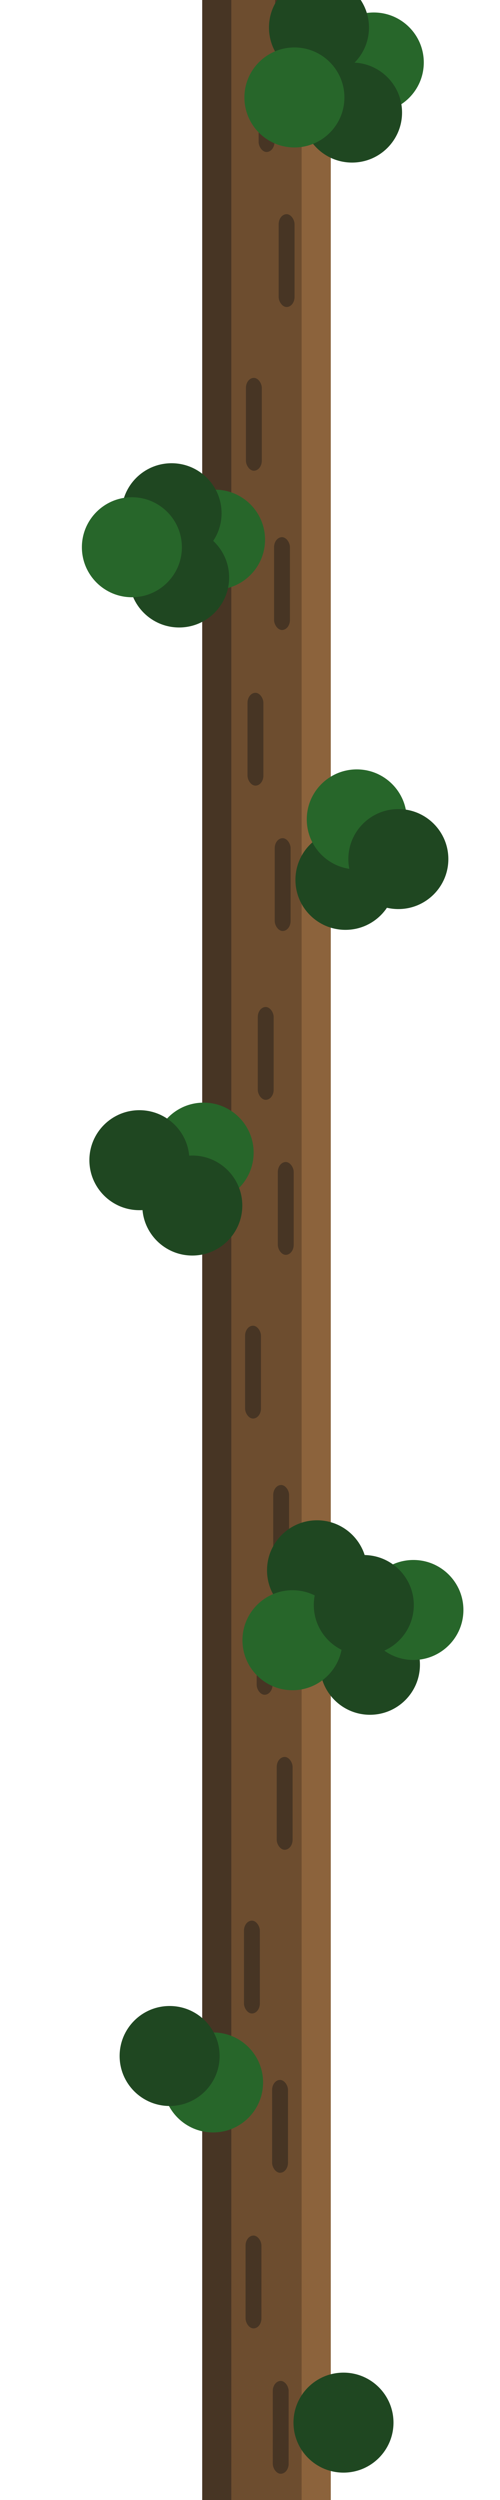 <?xml version="1.0" encoding="UTF-8" standalone="no"?>
<!-- Created with Inkscape (http://www.inkscape.org/) -->

<svg
   xmlns:dc="http://purl.org/dc/elements/1.1/"
   xmlns:cc="http://creativecommons.org/ns#"
   xmlns:rdf="http://www.w3.org/1999/02/22-rdf-syntax-ns#"
   xmlns:svg="http://www.w3.org/2000/svg"
   xmlns="http://www.w3.org/2000/svg"
   xmlns:sodipodi="http://sodipodi.sourceforge.net/DTD/sodipodi-0.dtd"
   xmlns:inkscape="http://www.inkscape.org/namespaces/inkscape"
   width="100mm"
   height="500mm"
   viewBox="0 0 100 500"
   version="1.1"
   id="svg8"
   inkscape:version="0.92.3 (2405546, 2018-03-11)"
   sodipodi:docname="woodtree_leaves_1.svg">
  <defs
     id="defs2" />
  <sodipodi:namedview
     id="base"
     pagecolor="#ffffff"
     bordercolor="#666666"
     borderopacity="1.0"
     inkscape:pageopacity="0.0"
     inkscape:pageshadow="2"
     inkscape:zoom="0.35"
     inkscape:cx="75.239183"
     inkscape:cy="669.50122"
     inkscape:document-units="mm"
     inkscape:current-layer="layer2"
     showgrid="false"
     inkscape:window-width="1920"
     inkscape:window-height="1017"
     inkscape:window-x="-8"
     inkscape:window-y="-8"
     inkscape:window-maximized="1" />
  <g
     inkscape:label="Layer 1"
     inkscape:groupmode="layer"
     id="layer1"
     transform="translate(0,203)">
    <rect
       id="rect3721"
       width="25.702"
       height="512.914"
       x="40.443"
       y="-211.378"
       style="fill:#6d4d2f;fill-opacity:1;stroke-width:0.758" />
    <rect
       id="rect3721-3"
       width="5.821"
       height="512.914"
       x="40.443"
       y="-211.378"
       style="fill:#473524;fill-opacity:1;stroke-width:0.361" />
    <rect
       style="fill:#8c633c;fill-opacity:1;stroke-width:0.361"
       y="-211.378"
       x="60.325"
       height="512.914"
       width="5.821"
       id="rect4591" />
  </g>
  <g
     inkscape:groupmode="layer"
     id="layer2"
     inkscape:label="Layer 2"
     transform="translate(0,203)">
    <rect
       id="rect3721-3-2"
       width="3.175"
       height="18.567"
       x="54.555"
       y="273.187"
       style="fill:#473524;fill-opacity:1;stroke-width:0.05"
       rx="2"
       ry="2" />
    <rect
       ry="2"
       rx="2"
       style="fill:#473524;fill-opacity:1;stroke-width:0.05"
       y="244.112"
       x="49.112"
       height="18.567"
       width="3.175"
       id="rect4560" />
    <rect
       id="rect4562"
       width="3.175"
       height="18.567"
       x="54.422"
       y="212.987"
       style="fill:#473524;fill-opacity:1;stroke-width:0.05"
       rx="2"
       ry="2" />
    <rect
       id="rect4562-9"
       width="3.175"
       height="18.567"
       x="48.795"
       y="181.13"
       style="fill:#473524;fill-opacity:1;stroke-width:0.05"
       rx="2"
       ry="2" />
    <rect
       ry="2"
       rx="2"
       style="fill:#473524;fill-opacity:1;stroke-width:0.05"
       y="148.389"
       x="55.344"
       height="18.567"
       width="3.175"
       id="rect4579" />
    <rect
       id="rect4581"
       width="3.175"
       height="18.567"
       x="51.334"
       y="117.386"
       style="fill:#473524;fill-opacity:1;stroke-width:0.05"
       rx="2"
       ry="2" />
    <rect
       ry="2"
       rx="2"
       style="fill:#473524;fill-opacity:1;stroke-width:0.05"
       y="94"
       x="54.643"
       height="18.567"
       width="3.175"
       id="rect4583" />
    <rect
       ry="2"
       rx="2"
       style="fill:#473524;fill-opacity:1;stroke-width:0.05"
       y="62.143"
       x="49.017"
       height="18.567"
       width="3.175"
       id="rect4585" />
    <rect
       id="rect4587"
       width="3.175"
       height="18.567"
       x="55.565"
       y="29.402"
       style="fill:#473524;fill-opacity:1;stroke-width:0.05"
       rx="2"
       ry="2" />
    <rect
       ry="2"
       rx="2"
       style="fill:#473524;fill-opacity:1;stroke-width:0.05"
       y="-1.601"
       x="51.556"
       height="18.567"
       width="3.175"
       id="rect4589" />
    <circle
       style="fill:#1f4721;fill-opacity:1;stroke-width:0.265"
       id="path4660"
       cx="70.21"
       cy="121.264"
       r="10" />
    <circle
       r="10"
       cy="129.957"
       cx="73.989"
       id="circle4662"
       style="fill:#1f4721;fill-opacity:1;stroke-width:0.265" />
    <circle
       style="fill:#27662a;fill-opacity:1;stroke-width:0.265"
       id="circle4664"
       cx="82.683"
       cy="118.996"
       r="10" />
    <circle
       r="10"
       cy="111.059"
       cx="63.406"
       id="circle4666"
       style="fill:#1f4721;fill-opacity:1;stroke-width:0.265" />
    <circle
       style="fill:#27662a;fill-opacity:1;stroke-width:0.265"
       id="circle4668"
       cx="58.492"
       cy="125.044"
       r="10" />
    <circle
       style="fill:#27662a;fill-opacity:1;stroke-width:0.265"
       id="circle4672"
       cx="42.617"
       cy="213.49"
       r="10" />
    <circle
       r="10"
       cy="208.199"
       cx="33.924"
       id="circle4674"
       style="fill:#1f4721;fill-opacity:1;stroke-width:0.265" />
    <circle
       style="fill:#27662a;fill-opacity:1;stroke-width:0.265"
       id="circle4676"
       cx="40.728"
       cy="27.526"
       r="10" />
    <circle
       r="10"
       cy="38.109"
       cx="38.46"
       id="circle4678"
       style="fill:#1f4721;fill-opacity:1;stroke-width:0.265" />
    <circle
       style="fill:#1f4721;fill-opacity:1;stroke-width:0.265"
       id="circle4680"
       cx="27.876"
       cy="29.038"
       r="10" />
    <circle
       style="fill:#1f4721;fill-opacity:1;stroke-width:0.265"
       id="circle4682"
       cx="68.698"
       cy="281.526"
       r="10" />
    <circle
       style="fill:#1f4721;fill-opacity:1;stroke-width:0.265"
       id="circle4684"
       cx="72.761"
       cy="118.008"
       r="10" />
    <rect
       ry="2"
       rx="2"
       style="fill:#473524;fill-opacity:1;stroke-width:0.05"
       y="-35.366"
       x="54.945"
       height="18.567"
       width="3.175"
       id="rect4686" />
    <rect
       id="rect4688"
       width="3.175"
       height="18.567"
       x="49.503"
       y="-64.441"
       style="fill:#473524;fill-opacity:1;stroke-width:0.05"
       rx="2"
       ry="2" />
    <rect
       ry="2"
       rx="2"
       style="fill:#473524;fill-opacity:1;stroke-width:0.05"
       y="-95.566"
       x="54.812"
       height="18.567"
       width="3.175"
       id="rect4690" />
    <rect
       ry="2"
       rx="2"
       style="fill:#473524;fill-opacity:1;stroke-width:0.05"
       y="-127.423"
       x="49.186"
       height="18.567"
       width="3.175"
       id="rect4692" />
    <rect
       id="rect4694"
       width="3.175"
       height="18.567"
       x="55.734"
       y="-160.164"
       style="fill:#473524;fill-opacity:1;stroke-width:0.05"
       rx="2"
       ry="2" />
    <rect
       ry="2"
       rx="2"
       style="fill:#473524;fill-opacity:1;stroke-width:0.05"
       y="-191.167"
       x="51.725"
       height="18.567"
       width="3.175"
       id="rect4696" />
    <rect
       id="rect4698"
       width="3.175"
       height="18.567"
       x="55.033"
       y="-214.553"
       style="fill:#473524;fill-opacity:1;stroke-width:0.05"
       rx="2"
       ry="2" />
    <circle
       r="10"
       cy="-190.502"
       cx="74.758"
       id="circle4706"
       style="fill:#27662a;fill-opacity:1;stroke-width:0.265" />
    <circle
       style="fill:#1f4721;fill-opacity:1;stroke-width:0.265"
       id="circle4708"
       cx="70.411"
       cy="-180.485"
       r="10" />
    <circle
       style="fill:#1f4721;fill-opacity:1;stroke-width:0.265"
       id="circle4712"
       cx="63.796"
       cy="-197.494"
       r="10" />
    <circle
       r="10"
       cy="-183.509"
       cx="58.883"
       id="circle4714"
       style="fill:#27662a;fill-opacity:1;stroke-width:0.265" />
    <circle
       r="10"
       cy="-95.063"
       cx="43.008"
       id="circle4716"
       style="fill:#27662a;fill-opacity:1;stroke-width:0.265" />
    <circle
       style="fill:#1f4721;fill-opacity:1;stroke-width:0.265"
       id="circle4718"
       cx="34.314"
       cy="-100.354"
       r="10" />
    <circle
       r="10"
       cy="-27.027"
       cx="69.088"
       id="circle4726"
       style="fill:#1f4721;fill-opacity:1;stroke-width:0.265" />
    <circle
       style="fill:#27662a;fill-opacity:1;stroke-width:0.265"
       id="circle4730"
       cx="71.356"
       cy="-39.122"
       r="10" />
    <circle
       style="fill:#1f4721;fill-opacity:1;stroke-width:0.265"
       id="circle4732"
       cx="79.671"
       cy="-31.185"
       r="10" />
    <circle
       r="10"
       cy="-87.503"
       cx="35.826"
       id="circle4734"
       style="fill:#1f4721;fill-opacity:1;stroke-width:0.265" />
    <circle
       style="fill:#27662a;fill-opacity:1;stroke-width:0.265"
       id="circle4736"
       cx="26.377"
       cy="-93.551"
       r="10" />
  </g>
</svg>
